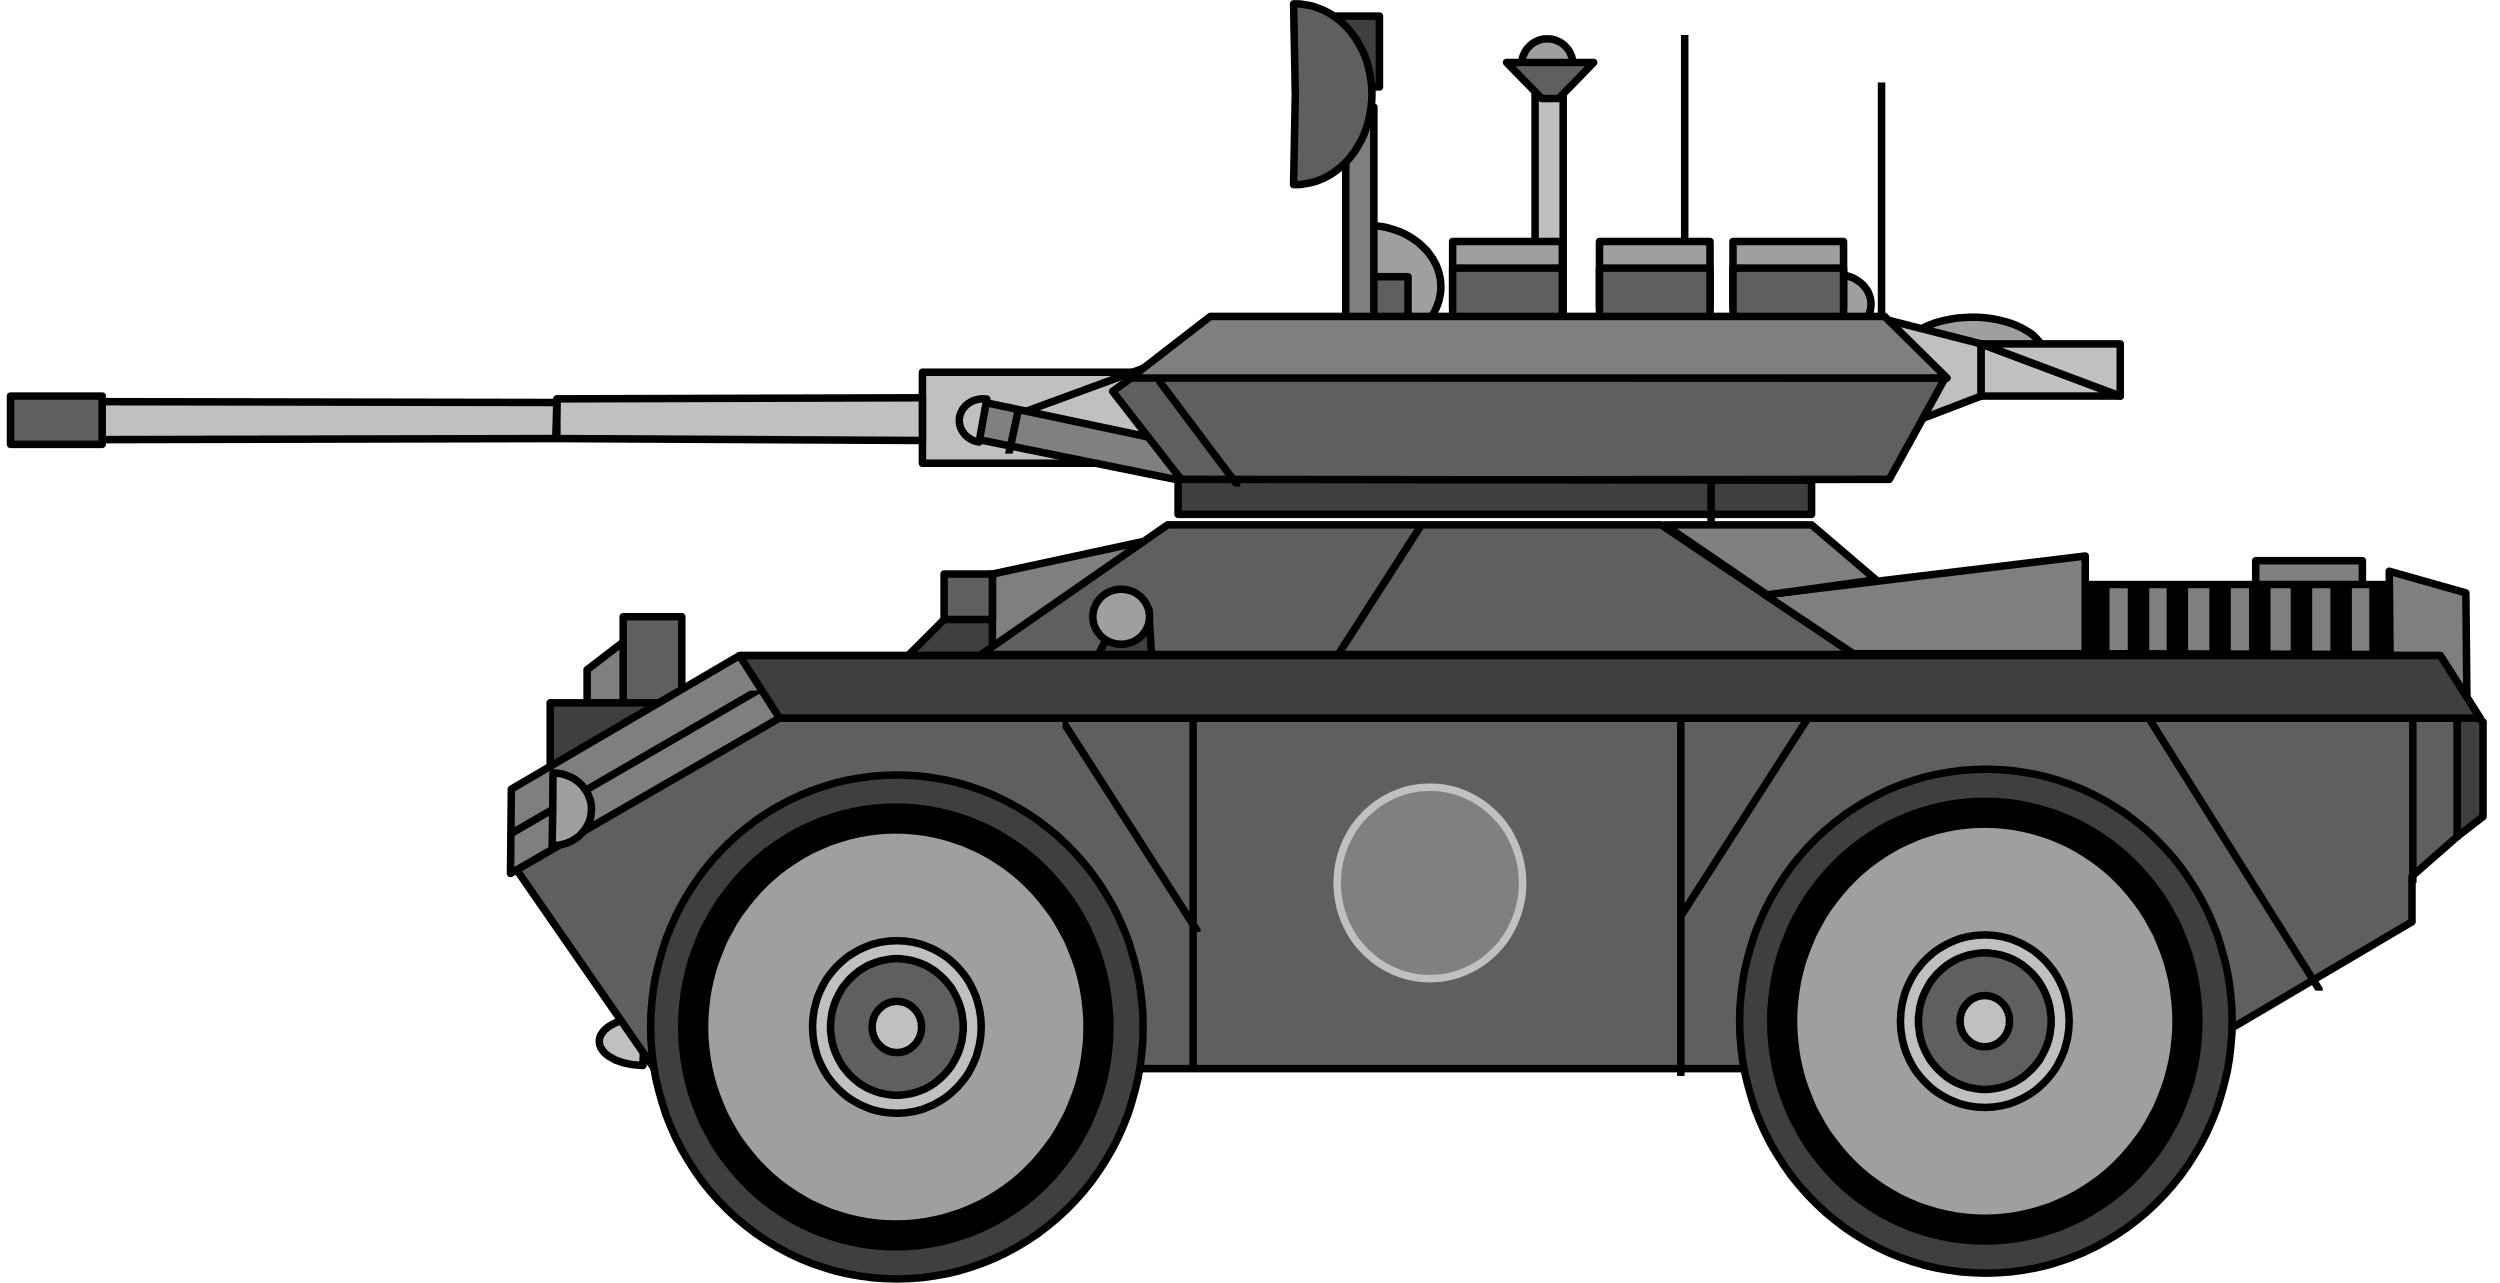 <?xml version="1.0" encoding="UTF-8" standalone="no"?>
<svg
   xmlns:ooo="http://xml.openoffice.org/svg/export"
   xmlns:dc="http://purl.org/dc/elements/1.1/"
   xmlns:cc="http://creativecommons.org/ns#"
   xmlns:rdf="http://www.w3.org/1999/02/22-rdf-syntax-ns#"
   xmlns:svg="http://www.w3.org/2000/svg"
   xmlns="http://www.w3.org/2000/svg"
   xmlns:sodipodi="http://sodipodi.sourceforge.net/DTD/sodipodi-0.dtd"
   xmlns:inkscape="http://www.inkscape.org/namespaces/inkscape"
   version="1.2"
   width="116.46mm"
   height="59.75mm"
   viewBox="0 0 11646 5975"
   preserveAspectRatio="xMidYMid"
   xml:space="preserve"
   id="svg470"
   sodipodi:docname="tank.svg"
   style="fill-rule:evenodd;stroke-width:28.222;stroke-linejoin:round"
   inkscape:version="0.92.5 (2060ec1f9f, 2020-04-08)"><sodipodi:namedview
   pagecolor="#ffffff"
   bordercolor="#666666"
   borderopacity="1"
   objecttolerance="10"
   gridtolerance="10"
   guidetolerance="10"
   inkscape:pageopacity="0"
   inkscape:pageshadow="2"
   inkscape:window-width="664"
   inkscape:window-height="487"
   id="namedview472"
   showgrid="false"
   inkscape:zoom="0.2102413"
   inkscape:cx="220.08189"
   inkscape:cy="112.89449"
   inkscape:window-x="0"
   inkscape:window-y="0"
   inkscape:window-maximized="0"
   inkscape:current-layer="svg470" />
 <defs
   class="ClipPathGroup"
   id="defs8">
  <clipPath
   id="presentation_clip_path"
   clipPathUnits="userSpaceOnUse">
   <rect
   x="0"
   y="0"
   width="21000"
   height="29700"
   id="rect2" />
  </clipPath>
  <clipPath
   id="presentation_clip_path_shrink"
   clipPathUnits="userSpaceOnUse">
   <rect
   x="21"
   y="29"
   width="20958"
   height="29641"
   id="rect5" />
  </clipPath>
 </defs>
 <defs
   class="TextShapeIndex"
   id="defs12">
  <g
   ooo:slide="id1"
   ooo:id-list="id3"
   id="g10" />
 </defs>
 <defs
   class="EmbeddedBulletChars"
   id="defs44">
  <g
   id="bullet-char-template-57356"
   transform="matrix(4.8828125e-4,0,0,-4.8828125e-4,0,0)">
   <path
   d="M 580,1141 1163,571 580,0 -4,571 Z"
   id="path14"
   inkscape:connector-curvature="0" />
  </g>
  <g
   id="bullet-char-template-57354"
   transform="matrix(4.8828125e-4,0,0,-4.8828125e-4,0,0)">
   <path
   d="M 8,1128 H 1137 V 0 H 8 Z"
   id="path17"
   inkscape:connector-curvature="0" />
  </g>
  <g
   id="bullet-char-template-10146"
   transform="matrix(4.8828125e-4,0,0,-4.8828125e-4,0,0)">
   <path
   d="M 174,0 602,739 174,1481 1456,739 Z M 1358,739 309,1346 659,739 Z"
   id="path20"
   inkscape:connector-curvature="0" />
  </g>
  <g
   id="bullet-char-template-10132"
   transform="matrix(4.8828125e-4,0,0,-4.8828125e-4,0,0)">
   <path
   d="M 2015,739 1276,0 H 717 l 543,543 H 174 v 393 h 1086 l -543,545 h 557 z"
   id="path23"
   inkscape:connector-curvature="0" />
  </g>
  <g
   id="bullet-char-template-10007"
   transform="matrix(4.8828125e-4,0,0,-4.8828125e-4,0,0)">
   <path
   d="m 0,-2 c -7,16 -16,29 -25,39 l 381,530 c -94,256 -141,385 -141,387 0,25 13,38 40,38 9,0 21,-2 34,-5 21,4 42,12 65,25 l 27,-13 111,-251 280,301 64,-25 24,25 c 21,-10 41,-24 62,-43 C 886,937 835,863 770,784 769,783 710,716 594,584 L 774,223 c 0,-27 -21,-55 -63,-84 l 16,-20 C 717,90 699,76 672,76 641,76 570,178 457,381 L 164,-76 c -22,-34 -53,-51 -92,-51 -42,0 -63,17 -64,51 -7,9 -10,24 -10,44 0,9 1,19 2,30 z"
   id="path26"
   inkscape:connector-curvature="0" />
  </g>
  <g
   id="bullet-char-template-10004"
   transform="matrix(4.8828125e-4,0,0,-4.8828125e-4,0,0)">
   <path
   d="M 285,-33 C 182,-33 111,30 74,156 52,228 41,333 41,471 c 0,78 14,145 41,201 34,71 87,106 158,106 53,0 88,-31 106,-94 l 23,-176 c 8,-64 28,-97 59,-98 l 735,706 c 11,11 33,17 66,17 42,0 63,-15 63,-46 V 965 c 0,-36 -10,-64 -30,-84 L 442,47 C 390,-6 338,-33 285,-33 Z"
   id="path29"
   inkscape:connector-curvature="0" />
  </g>
  <g
   id="bullet-char-template-9679"
   transform="matrix(4.8828125e-4,0,0,-4.8828125e-4,0,0)">
   <path
   d="M 813,0 C 632,0 489,54 383,161 276,268 223,411 223,592 c 0,181 53,324 160,431 106,107 249,161 430,161 179,0 323,-54 432,-161 108,-107 162,-251 162,-431 0,-180 -54,-324 -162,-431 C 1136,54 992,0 813,0 Z"
   id="path32"
   inkscape:connector-curvature="0" />
  </g>
  <g
   id="bullet-char-template-8226"
   transform="matrix(4.8828125e-4,0,0,-4.8828125e-4,0,0)">
   <path
   d="m 346,457 c -73,0 -137,26 -191,78 -54,51 -81,114 -81,188 0,73 27,136 81,188 54,52 118,78 191,78 73,0 134,-26 185,-79 51,-51 77,-114 77,-187 0,-75 -25,-137 -76,-188 -50,-52 -112,-78 -186,-78 z"
   id="path35"
   inkscape:connector-curvature="0" />
  </g>
  <g
   id="bullet-char-template-8211"
   transform="matrix(4.8828125e-4,0,0,-4.8828125e-4,0,0)">
   <path
   d="M -4,459 H 1135 V 606 H -4 Z"
   id="path38"
   inkscape:connector-curvature="0" />
  </g>
  <g
   id="bullet-char-template-61548"
   transform="matrix(4.8828125e-4,0,0,-4.8828125e-4,0,0)">
   <path
   d="m 173,740 c 0,163 58,303 173,419 116,115 255,173 419,173 163,0 302,-58 418,-173 116,-116 174,-256 174,-419 0,-163 -58,-303 -174,-418 C 1067,206 928,148 765,148 601,148 462,206 346,322 231,437 173,577 173,740 Z"
   id="path41"
   inkscape:connector-curvature="0" />
  </g>
 </defs>
 <g
   id="g49"
   transform="translate(-4677,-11862)">
  <g
   id="id2"
   class="Master_Slide">
   <g
   id="bg-id2"
   class="Background" />
   <g
   id="bo-id2"
   class="BackgroundObjects" />
  </g>
 </g>
 <g
   class="SlideGroup"
   id="g468"
   transform="translate(-4677,-11862)">
  <g
   id="g466">
   <g
   id="container-id1">
    <g
   id="id1"
   class="Slide"
   clip-path="url(#presentation_clip_path)">
     <g
   class="Page"
   id="g462">
      <g
   class="Graphic"
   id="g460">
       <g
   id="id3">
        <rect
   class="BoundingBox"
   x="4677"
   y="11862"
   width="11646"
   height="5975"
   id="rect51"
   style="fill:none;stroke:none" />
        <defs
   id="defs56">
         <clipPath
   id="clip_path_1"
   clipPathUnits="userSpaceOnUse">
          <path
   d="m 4677,11862 h 11645 v 5974 H 4677 Z"
   id="path53"
   inkscape:connector-curvature="0" />
         </clipPath>
        </defs>
        <g
   clip-path="url(#clip_path_1)"
   id="g58" />
        <defs
   id="defs63">
         <clipPath
   id="clip_path_2"
   clipPathUnits="userSpaceOnUse">
          <path
   d="m 11819,12025 h 1446 v 1129 h -1446 z"
   id="path60"
   inkscape:connector-curvature="0" />
         </clipPath>
        </defs>
        <g
   clip-path="url(#clip_path_2)"
   id="g67">
         <path
   d="m 12525,10931 v 3283"
   id="path65"
   inkscape:connector-curvature="0"
   style="fill:none;stroke:#000000;stroke-width:35;stroke-linecap:round;stroke-linejoin:miter" />
        </g>
        <g
   clip-path="url(#clip_path_1)"
   id="g77">
         <path
   d="m 12128,12987 h 515 v 308 h -515 z"
   id="path69"
   inkscape:connector-curvature="0"
   style="fill:#9f9f9f;stroke:none" />
         <path
   d="m 12128,12987 h 515 v 308 h -515 z"
   id="path71"
   inkscape:connector-curvature="0"
   style="fill:none;stroke:#000000;stroke-width:35;stroke-linecap:round;stroke-linejoin:round" />
         <path
   d="m 12128,13111 h 515 v 308 h -515 z"
   id="path73"
   inkscape:connector-curvature="0"
   style="fill:#5f5f5f;stroke:none" />
         <path
   d="m 12128,13111 h 515 v 308 h -515 z"
   id="path75"
   inkscape:connector-curvature="0"
   style="fill:none;stroke:#000000;stroke-width:35;stroke-linecap:round;stroke-linejoin:round" />
        </g>
        <defs
   id="defs82">
         <clipPath
   id="clip_path_3"
   clipPathUnits="userSpaceOnUse">
          <path
   d="m 12737,12246 h 1446 v 1129 h -1446 z"
   id="path79"
   inkscape:connector-curvature="0" />
         </clipPath>
        </defs>
        <g
   clip-path="url(#clip_path_3)"
   id="g86">
         <path
   d="m 13442,11152 v 3283"
   id="path84"
   inkscape:connector-curvature="0"
   style="fill:none;stroke:#000000;stroke-width:35;stroke-linecap:round;stroke-linejoin:miter" />
        </g>
        <g
   clip-path="url(#clip_path_1)"
   id="g156">
         <path
   d="m 13397,13281 c 0,24 -7,48 -21,69 -14,21 -33,38 -57,50 -24,13 -51,19 -78,19 -27,0 -54,-6 -78,-19 -24,-12 -43,-29 -57,-50 -14,-21 -21,-45 -21,-69 0,-25 7,-49 21,-70 14,-21 33,-38 57,-50 24,-13 51,-19 78,-19 27,0 54,6 78,19 24,12 43,29 57,50 14,21 21,45 21,70 z"
   id="path88"
   inkscape:connector-curvature="0"
   style="fill:#9f9f9f;stroke:none" />
         <path
   d="m 13393,13279 v -7 l -1,-7 -1,-7 -1,-7 -2,-6 -2,-7 -3,-7 -2,-6 -4,-6 -3,-6 -4,-6 -5,-6 -4,-6 -5,-5 -5,-5 -6,-5 -6,-5 -6,-4 -6,-4 -7,-4 -6,-4 -7,-3 -7,-3 -8,-2 -7,-3 -7,-2 -8,-1 -8,-1 -7,-1 -8,-1 h -8 v 0 h -8 l -8,1 -7,1 -8,1 -8,1 -7,2 -7,3 -8,2 -7,3 -7,3 -6,4 -7,4 -6,4 -6,4 -6,5 -6,5 -5,5 -5,5 -4,6 -5,6 -4,6 -3,6 -4,6 -2,6 -3,7 -2,7 -2,6 -1,7 -1,7 -1,7 v 7 0 7 l 1,7 1,7 1,7 2,6 2,7 3,7 2,6 4,6 3,6 4,6 5,6 4,6 5,5 5,5 6,5 6,5 6,4 6,4 7,4 6,4 7,3 7,3 8,2 7,3 7,2 8,1 8,1 7,1 8,1 h 8 v 0 h 8 l 8,-1 7,-1 8,-1 8,-1 7,-2 7,-3 8,-2 7,-3 7,-3 6,-4 7,-4 6,-4 6,-4 6,-5 6,-5 5,-5 5,-5 4,-6 5,-6 4,-6 3,-6 4,-6 2,-6 3,-7 2,-7 2,-6 1,-7 1,-7 1,-7 z"
   id="path90"
   inkscape:connector-curvature="0"
   style="fill:none;stroke:#000000;stroke-width:35;stroke-linecap:round;stroke-linejoin:round" />
         <path
   d="m 12750,12987 h 515 v 308 h -515 z"
   id="path92"
   inkscape:connector-curvature="0"
   style="fill:#9f9f9f;stroke:none" />
         <path
   d="m 12750,12987 h 515 v 308 h -515 z"
   id="path94"
   inkscape:connector-curvature="0"
   style="fill:none;stroke:#000000;stroke-width:35;stroke-linecap:round;stroke-linejoin:round" />
         <path
   d="m 12750,13111 h 515 v 308 h -515 z"
   id="path96"
   inkscape:connector-curvature="0"
   style="fill:#5f5f5f;stroke:none" />
         <path
   d="m 12750,13111 h 515 v 308 h -515 z"
   id="path98"
   inkscape:connector-curvature="0"
   style="fill:none;stroke:#000000;stroke-width:35;stroke-linecap:round;stroke-linejoin:round" />
         <path
   d="m 11828,12268 h 131 v 1080 h -131 z"
   id="path100"
   inkscape:connector-curvature="0"
   style="fill:#bfbfbf;stroke:none" />
         <path
   d="m 11828,12268 h 131 v 1080 h -131 z"
   id="path102"
   inkscape:connector-curvature="0"
   style="fill:none;stroke:#000000;stroke-width:35;stroke-linecap:round;stroke-linejoin:round" />
         <path
   d="m 12007,12166 c 0,20 -5,41 -16,59 -10,18 -25,33 -43,43 -18,11 -39,16 -59,16 -21,0 -42,-5 -60,-16 -18,-10 -33,-25 -43,-43 -11,-18 -16,-39 -16,-59 0,-21 5,-42 16,-60 10,-18 25,-33 43,-43 18,-11 39,-16 60,-16 20,0 41,5 59,16 18,10 33,25 43,43 11,18 16,39 16,60 z"
   id="path104"
   inkscape:connector-curvature="0"
   style="fill:#9f9f9f;stroke:none" />
         <path
   d="m 12004,12162 v -6 l -1,-6 v -6 l -1,-6 -2,-6 -1,-6 -2,-5 -3,-6 -2,-5 -3,-6 -3,-5 -3,-5 -4,-5 -4,-5 -4,-4 -4,-4 -4,-4 -5,-4 -5,-4 -5,-3 -5,-3 -6,-3 -5,-2 -6,-3 -5,-2 -6,-1 -6,-2 -6,-1 h -6 l -6,-1 h -6 v 0 h -6 l -6,1 h -6 l -6,1 -6,2 -6,1 -5,2 -6,3 -5,2 -6,3 -5,3 -5,3 -5,4 -5,4 -4,4 -4,4 -4,4 -4,5 -4,5 -3,5 -3,5 -3,6 -2,5 -3,6 -2,5 -1,6 -2,6 -1,6 v 6 l -1,6 v 6 0 6 l 1,6 v 6 l 1,6 2,6 1,6 2,5 3,6 2,5 3,6 3,5 3,5 4,5 4,5 4,4 4,4 4,4 5,4 5,4 5,3 5,3 6,3 5,2 6,3 5,2 6,1 6,2 6,1 h 6 l 6,1 h 6 v 0 h 6 l 6,-1 h 6 l 6,-1 6,-2 6,-1 5,-2 6,-3 5,-2 6,-3 5,-3 5,-3 5,-4 5,-4 4,-4 4,-4 4,-4 4,-5 4,-5 3,-5 3,-5 3,-6 2,-5 3,-6 2,-5 1,-6 2,-6 1,-6 v -6 l 1,-6 z"
   id="path106"
   inkscape:connector-curvature="0"
   style="fill:none;stroke:#000000;stroke-width:35;stroke-linecap:round;stroke-linejoin:round" />
         <path
   d="m 11695,12153 h 406 l -163,168 h -79 z"
   id="path108"
   inkscape:connector-curvature="0"
   style="fill:#5f5f5f;stroke:none" />
         <path
   d="m 11695,12153 h 406 l -163,168 h -79 z"
   id="path110"
   inkscape:connector-curvature="0"
   style="fill:none;stroke:#000000;stroke-width:35;stroke-linecap:round;stroke-linejoin:round" />
         <path
   d="m 11444,12987 h 511 v 308 h -511 z"
   id="path112"
   inkscape:connector-curvature="0"
   style="fill:#9f9f9f;stroke:none" />
         <path
   d="m 11444,12987 h 511 v 308 h -511 z"
   id="path114"
   inkscape:connector-curvature="0"
   style="fill:none;stroke:#000000;stroke-width:35;stroke-linecap:round;stroke-linejoin:round" />
         <path
   d="m 11444,13111 h 511 v 308 h -511 z"
   id="path116"
   inkscape:connector-curvature="0"
   style="fill:#5f5f5f;stroke:none" />
         <path
   d="m 11444,13111 h 511 v 308 h -511 z"
   id="path118"
   inkscape:connector-curvature="0"
   style="fill:none;stroke:#000000;stroke-width:35;stroke-linecap:round;stroke-linejoin:round" />
         <path
   d="m 11046,13198 -8,286 h 17 l 18,-1 17,-1 17,-3 17,-2 16,-4 17,-4 16,-5 16,-6 16,-6 15,-7 14,-8 15,-8 13,-9 13,-9 13,-10 12,-11 11,-11 11,-11 10,-12 9,-12 8,-12 8,-13 7,-14 6,-13 5,-14 5,-14 3,-14 3,-14 2,-14 1,-15 v -14 l -1,-15 -1,-14 -3,-14 -3,-14 -4,-14 -5,-14 -6,-14 -7,-13 -7,-13 -9,-13 -9,-12 -9,-12 -11,-11 -11,-11 -12,-11 -12,-10 -13,-9 -13,-9 -15,-9 -14,-8 -15,-7 -15,-6 -16,-6 -16,-5 -17,-5 -16,-4 -17,-3 -17,-2 -17,-2 -18,-1 h -17 z"
   id="path120"
   inkscape:connector-curvature="0"
   style="fill:#9f9f9f;stroke:none" />
         <path
   d="m 11046,13198 -8,286 h 17 l 18,-1 17,-1 17,-3 17,-2 16,-4 17,-4 16,-5 16,-6 16,-6 15,-7 14,-8 15,-8 13,-9 13,-9 13,-10 12,-11 11,-11 11,-11 10,-12 9,-12 8,-12 8,-13 7,-14 6,-13 5,-14 5,-14 3,-14 3,-14 2,-14 1,-15 v -14 l -1,-15 -1,-14 -3,-14 -3,-14 -4,-14 -5,-14 -6,-14 -7,-13 -7,-13 -9,-13 -9,-12 -9,-12 -11,-11 -11,-11 -12,-11 -12,-10 -13,-9 -13,-9 -15,-9 -14,-8 -15,-7 -15,-6 -16,-6 -16,-5 -17,-5 -16,-4 -17,-3 -17,-2 -17,-2 -18,-1 h -17 z"
   id="path122"
   inkscape:connector-curvature="0"
   style="fill:none;stroke:#000000;stroke-width:35;stroke-linecap:round;stroke-linejoin:round" />
         <path
   d="m 11038,13151 h 198 v 206 h -198 z"
   id="path124"
   inkscape:connector-curvature="0"
   style="fill:#5f5f5f;stroke:none" />
         <path
   d="m 11038,13151 h 198 v 206 h -198 z"
   id="path126"
   inkscape:connector-curvature="0"
   style="fill:none;stroke:#000000;stroke-width:35;stroke-linecap:round;stroke-linejoin:round" />
         <path
   d="m 10946,12361 h 131 v 1076 h -131 z"
   id="path128"
   inkscape:connector-curvature="0"
   style="fill:#7f7f7f;stroke:none" />
         <path
   d="m 10946,12361 h 131 v 1076 h -131 z"
   id="path130"
   inkscape:connector-curvature="0"
   style="fill:none;stroke:#000000;stroke-width:35;stroke-linecap:round;stroke-linejoin:round" />
         <path
   d="m 10826,11937 h 277 v 330 h -277 z"
   id="path132"
   inkscape:connector-curvature="0"
   style="fill:#3f3f3f;stroke:none" />
         <path
   d="m 10826,11937 h 277 v 330 h -277 z"
   id="path134"
   inkscape:connector-curvature="0"
   style="fill:none;stroke:#000000;stroke-width:35;stroke-linecap:round;stroke-linejoin:round" />
         <path
   d="m 10711,12301 -8,421 h 18 l 18,-1 18,-3 18,-3 17,-4 18,-5 17,-7 17,-7 17,-9 16,-9 16,-11 15,-11 15,-12 14,-13 14,-14 13,-15 12,-15 12,-16 11,-17 10,-18 10,-18 9,-18 7,-19 8,-20 6,-20 5,-20 5,-21 3,-21 3,-21 2,-21 1,-21 v -22 l -1,-21 -2,-21 -3,-21 -3,-21 -5,-21 -5,-20 -6,-20 -7,-19 -8,-20 -9,-18 -10,-18 -10,-18 -11,-17 -12,-16 -12,-15 -13,-15 -14,-14 -14,-13 -15,-12 -15,-11 -16,-11 -16,-9 -17,-9 -17,-7 -17,-6 -17,-6 -18,-4 -18,-3 -18,-3 -18,-1 h -18 z"
   id="path136"
   inkscape:connector-curvature="0"
   style="fill:#5f5f5f;stroke:none" />
         <path
   d="m 10711,12301 -8,421 h 18 l 18,-1 18,-3 18,-3 17,-4 18,-5 17,-7 17,-7 17,-9 16,-9 16,-11 15,-11 15,-12 14,-13 14,-14 13,-15 12,-15 12,-16 11,-17 10,-18 10,-18 9,-18 7,-19 8,-20 6,-20 5,-20 5,-21 3,-21 3,-21 2,-21 1,-21 v -22 l -1,-21 -2,-21 -3,-21 -3,-21 -5,-21 -5,-20 -6,-20 -7,-19 -8,-20 -9,-18 -10,-18 -10,-18 -11,-17 -12,-16 -12,-15 -13,-15 -14,-14 -14,-13 -15,-12 -15,-11 -16,-11 -16,-9 -17,-9 -17,-7 -17,-6 -17,-6 -18,-4 -18,-3 -18,-3 -18,-1 h -18 z"
   id="path138"
   inkscape:connector-curvature="0"
   style="fill:none;stroke:#000000;stroke-width:35;stroke-linecap:round;stroke-linejoin:round" />
         <path
   d="m 9971,13596 h -997 v 424 h 997 z"
   id="path140"
   inkscape:connector-curvature="0"
   style="fill:#c0c0c0;stroke:none" />
         <path
   d="m 9971,13596 h -997 v 424 h 997 z"
   id="path142"
   inkscape:connector-curvature="0"
   style="fill:none;stroke:#000000;stroke-width:35;stroke-linecap:round;stroke-linejoin:round" />
         <path
   d="m 10037,13914 v -349 l -591,217 z"
   id="path144"
   inkscape:connector-curvature="0"
   style="fill:#c0c0c0;stroke:none" />
         <path
   d="m 10037,13914 v -349 l -591,217 z"
   id="path146"
   inkscape:connector-curvature="0"
   style="fill:none;stroke:#000000;stroke-width:35;stroke-linecap:round;stroke-linejoin:round" />
         <path
   d="m 10041,13901 -794,-168 -35,172 984,199 z"
   id="path148"
   inkscape:connector-curvature="0"
   style="fill:#808080;stroke:none" />
         <path
   d="m 10041,13901 -794,-168 -35,172 984,199 z"
   id="path150"
   inkscape:connector-curvature="0"
   style="fill:none;stroke:#000000;stroke-width:35;stroke-linecap:round;stroke-linejoin:round" />
         <path
   d="m 9256,13821 18,-100 h -6 l -5,-1 h -6 -5 -6 l -5,1 -5,1 -6,1 -5,1 -5,2 -5,1 -6,2 -4,3 -5,2 -5,3 -4,3 -5,3 -4,3 -4,4 -4,3 -3,4 -4,4 -3,4 -3,4 -2,5 -3,4 -2,5 -2,5 -2,4 -1,5 -1,5 -1,5 -1,5 v 5 5 5 l 1,5 v 5 l 1,5 2,5 1,5 2,5 2,4 3,5 2,4 3,5 3,4 3,4 4,4 3,4 4,3 4,4 5,3 4,3 5,3 4,2 5,3 5,2 5,2 5,1 6,2 5,1 5,1 z"
   id="path152"
   inkscape:connector-curvature="0"
   style="fill:#c0c0c0;stroke:none" />
         <path
   d="m 9256,13821 18,-100 h -6 l -5,-1 h -6 -5 -6 l -5,1 -5,1 -6,1 -5,1 -5,2 -5,1 -6,2 -4,3 -5,2 -5,3 -4,3 -5,3 -4,3 -4,4 -4,3 -3,4 -4,4 -3,4 -3,4 -2,5 -3,4 -2,5 -2,5 -2,4 -1,5 -1,5 -1,5 -1,5 v 5 5 5 l 1,5 v 5 l 1,5 2,5 1,5 2,5 2,4 3,5 2,4 3,5 3,4 3,4 4,4 3,4 4,3 4,4 5,3 4,3 5,3 4,2 5,3 5,2 5,2 5,1 6,2 5,1 5,1 z"
   id="path154"
   inkscape:connector-curvature="0"
   style="fill:none;stroke:#000000;stroke-width:35;stroke-linecap:round;stroke-linejoin:round" />
        </g>
        <defs
   id="defs161">
         <clipPath
   id="clip_path_4"
   clipPathUnits="userSpaceOnUse">
          <path
   d="m 8713,13777 h 1411 v 198 H 8713 Z"
   id="path158"
   inkscape:connector-curvature="0" />
         </clipPath>
        </defs>
        <g
   clip-path="url(#clip_path_4)"
   id="g165">
         <path
   d="m 9455,13614 -106,490"
   id="path163"
   inkscape:connector-curvature="0"
   style="fill:none;stroke:#000000;stroke-width:35;stroke-linecap:round;stroke-linejoin:miter" />
        </g>
        <g
   clip-path="url(#clip_path_1)"
   id="g207">
         <path
   d="m 13865,13527 339,-1 -1,-9 -1,-10 -2,-9 -3,-9 -4,-9 -5,-9 -5,-9 -7,-9 -7,-8 -8,-9 -8,-8 -9,-8 -10,-7 -11,-7 -12,-7 -12,-7 -12,-6 -13,-6 -14,-6 -14,-5 -15,-5 -15,-4 -15,-4 -16,-4 -16,-3 -16,-3 -16,-2 -17,-2 -17,-1 -17,-1 h -17 -17 l -17,1 -17,1 -16,1 -17,2 -16,3 -17,3 -15,3 -16,4 -15,4 -15,4 -14,6 -14,5 -14,6 -12,6 -13,6 -11,7 -11,7 -11,8 -9,7 -9,8 -9,9 -7,8 -7,9 -6,8 -5,9 -4,9 -4,9 -2,10 -2,9 z"
   id="path167"
   inkscape:connector-curvature="0"
   style="fill:#9f9f9f;stroke:none" />
         <path
   d="m 13865,13527 339,-1 -1,-9 -1,-10 -2,-9 -3,-9 -4,-9 -5,-9 -5,-9 -7,-9 -7,-8 -8,-9 -8,-8 -9,-8 -10,-7 -11,-7 -12,-7 -12,-7 -12,-6 -13,-6 -14,-6 -14,-5 -15,-5 -15,-4 -15,-4 -16,-4 -16,-3 -16,-3 -16,-2 -17,-2 -17,-1 -17,-1 h -17 -17 l -17,1 -17,1 -16,1 -17,2 -16,3 -17,3 -15,3 -16,4 -15,4 -15,4 -14,6 -14,5 -14,6 -12,6 -13,6 -11,7 -11,7 -11,8 -9,7 -9,8 -9,9 -7,8 -7,9 -6,8 -5,9 -4,9 -4,9 -2,10 -2,9 z"
   id="path169"
   inkscape:connector-curvature="0"
   style="fill:none;stroke:#000000;stroke-width:35;stroke-linecap:round;stroke-linejoin:round" />
         <path
   d="m 13456,13349 450,115 v 243 l -450,172 z"
   id="path171"
   inkscape:connector-curvature="0"
   style="fill:#c0c0c0;stroke:none" />
         <path
   d="m 13456,13349 450,115 v 243 l -450,172 z"
   id="path173"
   inkscape:connector-curvature="0"
   style="fill:none;stroke:#000000;stroke-width:35;stroke-linecap:round;stroke-linejoin:round" />
         <path
   d="m 13906,13464 648,243 h -648 z"
   id="path175"
   inkscape:connector-curvature="0"
   style="fill:#c0c0c0;stroke:none" />
         <path
   d="m 13906,13464 648,243 h -648 z"
   id="path177"
   inkscape:connector-curvature="0"
   style="fill:none;stroke:#000000;stroke-width:35;stroke-linecap:round;stroke-linejoin:round" />
         <path
   d="m 13906,13464 h 648 v 243 z"
   id="path179"
   inkscape:connector-curvature="0"
   style="fill:#c0c0c0;stroke:none" />
         <path
   d="m 13906,13464 h 648 v 243 z"
   id="path181"
   inkscape:connector-curvature="0"
   style="fill:none;stroke:#000000;stroke-width:35;stroke-linecap:round;stroke-linejoin:round" />
         <path
   d="m 9953,13618 -93,67 322,414 3296,-4 260,-472 z"
   id="path183"
   inkscape:connector-curvature="0"
   style="fill:#5f5f5f;stroke:none" />
         <path
   d="m 9953,13618 -93,67 322,414 3296,-4 260,-472 z"
   id="path185"
   inkscape:connector-curvature="0"
   style="fill:none;stroke:#000000;stroke-width:35;stroke-linecap:round;stroke-linejoin:round" />
         <path
   d="m 10165,14095 v 163 h 2951 v -159 z"
   id="path187"
   inkscape:connector-curvature="0"
   style="fill:#3f3f3f;stroke:none" />
         <path
   d="m 10165,14095 v 163 h 2951 v -159 z"
   id="path189"
   inkscape:connector-curvature="0"
   style="fill:none;stroke:#000000;stroke-width:35;stroke-linecap:round;stroke-linejoin:round" />
         <path
   d="m 10315,13336 -371,287 h 3803 l -291,-287 z"
   id="path191"
   inkscape:connector-curvature="0"
   style="fill:#7f7f7f;stroke:none" />
         <path
   d="m 10315,13336 -371,287 h 3803 l -291,-287 z"
   id="path193"
   inkscape:connector-curvature="0"
   style="fill:none;stroke:#000000;stroke-width:35;stroke-linecap:round;stroke-linejoin:round" />
         <path
   d="m 8974,13715 -1703,5 v 185 l 1703,9 z"
   id="path195"
   inkscape:connector-curvature="0"
   style="fill:#c0c0c0;stroke:none" />
         <path
   d="m 8974,13715 -1703,5 v 185 l 1703,9 z"
   id="path197"
   inkscape:connector-curvature="0"
   style="fill:none;stroke:#000000;stroke-width:35;stroke-linecap:round;stroke-linejoin:round" />
         <path
   d="m 7271,13737 -2122,-4 -9,177 2126,-5 z"
   id="path199"
   inkscape:connector-curvature="0"
   style="fill:#c0c0c0;stroke:none" />
         <path
   d="m 7271,13737 -2122,-4 -9,177 2126,-5 z"
   id="path201"
   inkscape:connector-curvature="0"
   style="fill:none;stroke:#000000;stroke-width:35;stroke-linecap:round;stroke-linejoin:round" />
         <path
   d="m 5153,13707 h -427 v 225 h 427 z"
   id="path203"
   inkscape:connector-curvature="0"
   style="fill:#5f5f5f;stroke:none" />
         <path
   d="m 5153,13707 h -427 v 225 h 427 z"
   id="path205"
   inkscape:connector-curvature="0"
   style="fill:none;stroke:#000000;stroke-width:35;stroke-linecap:round;stroke-linejoin:round" />
        </g>
        <defs
   id="defs212">
         <clipPath
   id="clip_path_5"
   clipPathUnits="userSpaceOnUse">
          <path
   d="m 11943,14108 h 1446 v 184 h -1446 z"
   id="path209"
   inkscape:connector-curvature="0" />
         </clipPath>
        </defs>
        <g
   clip-path="url(#clip_path_5)"
   id="g216">
         <path
   d="m 12648,13958 v 450"
   id="path214"
   inkscape:connector-curvature="0"
   style="fill:none;stroke:#000000;stroke-width:35;stroke-linecap:round;stroke-linejoin:miter" />
        </g>
        <g
   clip-path="url(#clip_path_1)"
   id="g218" />
        <defs
   id="defs223">
         <clipPath
   id="clip_path_6"
   clipPathUnits="userSpaceOnUse">
          <path
   d="m 10063,13618 h 392 v 511 h -392 z"
   id="path220"
   inkscape:connector-curvature="0" />
         </clipPath>
        </defs>
        <g
   clip-path="url(#clip_path_6)"
   id="g227">
         <path
   d="m 9706,13142 1072,1429"
   id="path225"
   inkscape:connector-curvature="0"
   style="fill:none;stroke:#000000;stroke-width:35;stroke-linecap:round;stroke-linejoin:miter" />
        </g>
        <g
   clip-path="url(#clip_path_1)"
   id="g293">
         <path
   d="m 7619,14823 -207,159 v 238 h 212 z"
   id="path229"
   inkscape:connector-curvature="0"
   style="fill:#7f7f7f;stroke:none" />
         <path
   d="m 7619,14823 -207,159 v 238 h 212 z"
   id="path231"
   inkscape:connector-curvature="0"
   style="fill:none;stroke:#000000;stroke-width:35;stroke-linecap:round;stroke-linejoin:round" />
         <path
   d="m 7580,14735 h 273 v 480 h -273 z"
   id="path233"
   inkscape:connector-curvature="0"
   style="fill:#5f5f5f;stroke:none" />
         <path
   d="m 7580,14735 h 273 v 480 h -273 z"
   id="path235"
   inkscape:connector-curvature="0"
   style="fill:none;stroke:#000000;stroke-width:35;stroke-linecap:round;stroke-linejoin:round" />
         <path
   d="m 7240,15136 h 643 v 440 h -643 z"
   id="path237"
   inkscape:connector-curvature="0"
   style="fill:#3f3f3f;stroke:none" />
         <path
   d="m 7240,15136 h 643 v 440 h -643 z"
   id="path239"
   inkscape:connector-curvature="0"
   style="fill:none;stroke:#000000;stroke-width:35;stroke-linecap:round;stroke-linejoin:round" />
         <path
   d="m 8863,14960 225,-225 h 265 v 212 z"
   id="path241"
   inkscape:connector-curvature="0"
   style="fill:#3f3f3f;stroke:none" />
         <path
   d="m 8863,14960 225,-225 h 265 v 212 z"
   id="path243"
   inkscape:connector-curvature="0"
   style="fill:none;stroke:#000000;stroke-width:35;stroke-linecap:round;stroke-linejoin:round" />
         <path
   d="m 10037,14377 -737,159 v 358 z"
   id="path245"
   inkscape:connector-curvature="0"
   style="fill:#7f7f7f;stroke:none" />
         <path
   d="m 10037,14377 -737,159 v 358 z"
   id="path247"
   inkscape:connector-curvature="0"
   style="fill:none;stroke:#000000;stroke-width:35;stroke-linecap:round;stroke-linejoin:round" />
         <path
   d="m 9300,14536 h -225 v 212 h 225 z"
   id="path249"
   inkscape:connector-curvature="0"
   style="fill:#5f5f5f;stroke:none" />
         <path
   d="m 9300,14536 h -225 v 212 h 225 z"
   id="path251"
   inkscape:connector-curvature="0"
   style="fill:none;stroke:#000000;stroke-width:35;stroke-linecap:round;stroke-linejoin:round" />
         <path
   d="m 15807,14523 357,101 5,504 -137,-203 h -221 z"
   id="path253"
   inkscape:connector-curvature="0"
   style="fill:#7f7f7f;stroke:none" />
         <path
   d="m 15807,14523 357,101 5,504 -137,-203 h -221 z"
   id="path255"
   inkscape:connector-curvature="0"
   style="fill:none;stroke:#000000;stroke-width:35;stroke-linecap:round;stroke-linejoin:round" />
         <path
   d="m 15185,14474 h 497 v 211 h -497 z"
   id="path257"
   inkscape:connector-curvature="0"
   style="fill:#808080;stroke:none" />
         <path
   d="m 15185,14474 h 497 v 211 h -497 z"
   id="path259"
   inkscape:connector-curvature="0"
   style="fill:none;stroke:#000000;stroke-width:35;stroke-linecap:round;stroke-linejoin:round" />
         <path
   d="m 14391,14585 h 1416 v 326 l -1416,-4 z"
   id="path261"
   inkscape:connector-curvature="0"
   style="fill:#7f7f7f;stroke:none" />
         <path
   d="m 14391,14585 h 1416 v 326 l -1416,-4 z"
   id="path263"
   inkscape:connector-curvature="0"
   style="fill:none;stroke:#000000;stroke-width:35;stroke-linecap:round;stroke-linejoin:round" />
         <path
   d="m 14404,14589 h 100 v 312 h -100 z"
   id="path265"
   inkscape:connector-curvature="0"
   style="fill:#000000;stroke:none" />
         <path
   d="m 14589,14589 h 100 v 312 h -100 z"
   id="path267"
   inkscape:connector-curvature="0"
   style="fill:#000000;stroke:none" />
         <path
   d="m 14770,14589 h 100 v 312 h -100 z"
   id="path269"
   inkscape:connector-curvature="0"
   style="fill:#000000;stroke:none" />
         <path
   d="m 14969,14589 h 100 v 312 h -100 z"
   id="path271"
   inkscape:connector-curvature="0"
   style="fill:#000000;stroke:none" />
         <path
   d="m 15154,14589 h 100 v 312 h -100 z"
   id="path273"
   inkscape:connector-curvature="0"
   style="fill:#000000;stroke:none" />
         <path
   d="m 15348,14589 h 100 v 312 h -100 z"
   id="path275"
   inkscape:connector-curvature="0"
   style="fill:#000000;stroke:none" />
         <path
   d="m 15533,14589 h 100 v 312 h -100 z"
   id="path277"
   inkscape:connector-curvature="0"
   style="fill:#000000;stroke:none" />
         <path
   d="m 15714,14589 h 100 v 312 h -100 z"
   id="path279"
   inkscape:connector-curvature="0"
   style="fill:#000000;stroke:none" />
         <path
   d="m 9247,14911 869,-604 h 2299 l 899,604 z"
   id="path281"
   inkscape:connector-curvature="0"
   style="fill:#5f5f5f;stroke:none" />
         <path
   d="m 9247,14911 869,-604 h 2299 l 899,604 z"
   id="path283"
   inkscape:connector-curvature="0"
   style="fill:none;stroke:#000000;stroke-width:35;stroke-linecap:round;stroke-linejoin:round" />
         <path
   d="m 12900,14633 410,274 h 1081 v -455 z"
   id="path285"
   inkscape:connector-curvature="0"
   style="fill:#7f7f7f;stroke:none" />
         <path
   d="m 12900,14633 410,274 h 1081 v -455 z"
   id="path287"
   inkscape:connector-curvature="0"
   style="fill:none;stroke:#000000;stroke-width:35;stroke-linecap:round;stroke-linejoin:round" />
         <path
   d="m 13116,14307 300,256 -507,70 -477,-326 z"
   id="path289"
   inkscape:connector-curvature="0"
   style="fill:#7f7f7f;stroke:none" />
         <path
   d="m 13116,14307 300,256 -507,70 -477,-326 z"
   id="path291"
   inkscape:connector-curvature="0"
   style="fill:none;stroke:#000000;stroke-width:35;stroke-linecap:round;stroke-linejoin:round" />
        </g>
        <defs
   id="defs298">
         <clipPath
   id="clip_path_7"
   clipPathUnits="userSpaceOnUse">
          <path
   d="m 10879,14307 h 453 v 687 h -453 z"
   id="path295"
   inkscape:connector-curvature="0" />
         </clipPath>
        </defs>
        <g
   clip-path="url(#clip_path_7)"
   id="g302">
         <path
   d="m 11718,13654 -1258,1959"
   id="path300"
   inkscape:connector-curvature="0"
   style="fill:none;stroke:#000000;stroke-width:35;stroke-linecap:round;stroke-linejoin:miter" />
        </g>
        <g
   clip-path="url(#clip_path_1)"
   id="g312">
         <path
   d="m 7676,16713 -4,-112 h -10 l -11,1 -10,1 -10,1 -10,1 -10,2 -10,2 -9,2 -10,2 -9,3 -9,3 -8,3 -9,3 -7,4 -8,4 -7,4 -7,4 -7,4 -6,5 -5,4 -6,5 -4,5 -5,5 -3,6 -4,5 -3,5 -2,6 -2,5 -1,6 -1,5 v 6 6 l 1,5 1,6 2,5 2,6 3,5 4,5 3,6 5,5 4,5 6,5 5,4 6,5 7,4 7,4 7,4 7,4 8,4 9,3 8,3 9,3 9,3 10,2 9,2 10,2 10,2 10,1 10,1 10,1 11,1 h 10 z"
   id="path304"
   inkscape:connector-curvature="0"
   style="fill:#c0c0c0;stroke:none" />
         <path
   d="m 7676,16713 -4,-112 h -10 l -11,1 -10,1 -10,1 -10,1 -10,2 -10,2 -9,2 -10,2 -9,3 -9,3 -8,3 -9,3 -7,4 -8,4 -7,4 -7,4 -7,4 -6,5 -5,4 -6,5 -4,5 -5,5 -3,6 -4,5 -3,5 -2,6 -2,5 -1,6 -1,5 v 6 6 l 1,5 1,6 2,5 2,6 3,5 4,5 3,6 5,5 4,5 6,5 5,4 6,5 7,4 7,4 7,4 7,4 8,4 9,3 8,3 9,3 9,3 10,2 9,2 10,2 10,2 10,1 10,1 10,1 11,1 h 10 z"
   id="path306"
   inkscape:connector-curvature="0"
   style="fill:none;stroke:#000000;stroke-width:35;stroke-linecap:round;stroke-linejoin:round" />
         <path
   d="m 7068,15891 1240,-711 h 7816 v 579 l -211,185 v 212 l -1160,684 H 7725 Z"
   id="path308"
   inkscape:connector-curvature="0"
   style="fill:#5f5f5f;stroke:none" />
         <path
   d="m 7068,15891 1240,-711 h 7816 v 579 l -211,185 v 212 l -1160,684 H 7725 Z"
   id="path310"
   inkscape:connector-curvature="0"
   style="fill:none;stroke:#000000;stroke-width:35;stroke-linecap:round;stroke-linejoin:round" />
        </g>
        <defs
   id="defs317">
         <clipPath
   id="clip_path_8"
   clipPathUnits="userSpaceOnUse">
          <path
   d="m 14620,15101 h 877 v 1376 h -877 z"
   id="path314"
   inkscape:connector-curvature="0" />
         </clipPath>
        </defs>
        <g
   clip-path="url(#clip_path_8)"
   id="g321">
         <path
   d="m 13778,13760 2527,4024"
   id="path319"
   inkscape:connector-curvature="0"
   style="fill:none;stroke:#000000;stroke-width:35;stroke-linecap:round;stroke-linejoin:miter" />
        </g>
        <g
   clip-path="url(#clip_path_1)"
   id="g323" />
        <defs
   id="defs328">
         <clipPath
   id="clip_path_9"
   clipPathUnits="userSpaceOnUse">
          <path
   d="m 11801,15180 h 1446 v 1694 h -1446 z"
   id="path325"
   inkscape:connector-curvature="0" />
         </clipPath>
        </defs>
        <g
   clip-path="url(#clip_path_9)"
   id="g332">
         <path
   d="m 12507,13521 v 4978"
   id="path330"
   inkscape:connector-curvature="0"
   style="fill:none;stroke:#000000;stroke-width:35;stroke-linecap:round;stroke-linejoin:miter" />
        </g>
        <g
   clip-path="url(#clip_path_1)"
   id="g334" />
        <defs
   id="defs339">
         <clipPath
   id="clip_path_10"
   clipPathUnits="userSpaceOnUse">
          <path
   d="m 9530,15154 h 1446 v 1694 H 9530 Z"
   id="path336"
   inkscape:connector-curvature="0" />
         </clipPath>
        </defs>
        <g
   clip-path="url(#clip_path_10)"
   id="g343">
         <path
   d="m 10235,13495 v 4977"
   id="path341"
   inkscape:connector-curvature="0"
   style="fill:none;stroke:#000000;stroke-width:35;stroke-linecap:round;stroke-linejoin:miter" />
        </g>
        <g
   clip-path="url(#clip_path_1)"
   id="g345" />
        <defs
   id="defs350">
         <clipPath
   id="clip_path_11"
   clipPathUnits="userSpaceOnUse">
          <path
   d="m 12507,15180 h 643 v 983 h -643 z"
   id="path347"
   inkscape:connector-curvature="0" />
         </clipPath>
        </defs>
        <g
   clip-path="url(#clip_path_11)"
   id="g354">
         <path
   d="m 13725,14232 -1827,2846"
   id="path352"
   inkscape:connector-curvature="0"
   style="fill:none;stroke:#000000;stroke-width:35;stroke-linecap:round;stroke-linejoin:miter" />
        </g>
        <g
   clip-path="url(#clip_path_1)"
   id="g356" />
        <defs
   id="defs361">
         <clipPath
   id="clip_path_12"
   clipPathUnits="userSpaceOnUse">
          <path
   d="m 9627,15220 h 643 v 983 h -643 z"
   id="path358"
   inkscape:connector-curvature="0" />
         </clipPath>
        </defs>
        <g
   clip-path="url(#clip_path_12)"
   id="g365">
         <path
   d="m 9018,14271 1826,2847"
   id="path363"
   inkscape:connector-curvature="0"
   style="fill:none;stroke:#000000;stroke-width:35;stroke-linecap:round;stroke-linejoin:miter" />
        </g>
        <g
   clip-path="url(#clip_path_1)"
   id="g379">
         <path
   d="m 7059,15538 1063,-622 h 7923 l 185,291 H 8308 l -1253,724 z"
   id="path367"
   inkscape:connector-curvature="0"
   style="fill:#7f7f7f;stroke:none" />
         <path
   d="m 7059,15538 1063,-622 h 7923 l 185,291 H 8308 l -1253,724 z"
   id="path369"
   inkscape:connector-curvature="0"
   style="fill:none;stroke:#000000;stroke-width:35;stroke-linecap:round;stroke-linejoin:round" />
         <path
   d="m 16124,15132 120,93 v 441 l -120,93 z"
   id="path371"
   inkscape:connector-curvature="0"
   style="fill:#3f3f3f;stroke:none" />
         <path
   d="m 16124,15132 120,93 v 441 l -120,93 z"
   id="path373"
   inkscape:connector-curvature="0"
   style="fill:none;stroke:#000000;stroke-width:35;stroke-linecap:round;stroke-linejoin:round" />
         <path
   d="m 8122,14916 h 7923 l 185,291 H 8308 Z"
   id="path375"
   inkscape:connector-curvature="0"
   style="fill:#3f3f3f;stroke:none" />
         <path
   d="m 8122,14916 h 7923 l 185,291 H 8308 Z"
   id="path377"
   inkscape:connector-curvature="0"
   style="fill:none;stroke:#000000;stroke-width:35;stroke-linecap:round;stroke-linejoin:round" />
        </g>
        <defs
   id="defs384">
         <clipPath
   id="clip_path_13"
   clipPathUnits="userSpaceOnUse">
          <path
   d="m 15211,15194 h 1111 v 780 h -1111 z"
   id="path381"
   inkscape:connector-curvature="0" />
         </clipPath>
        </defs>
        <g
   clip-path="url(#clip_path_13)"
   id="g388">
         <path
   d="M 15917,16685 V 14448"
   id="path386"
   inkscape:connector-curvature="0"
   style="fill:none;stroke:#000000;stroke-width:35;stroke-linecap:round;stroke-linejoin:miter" />
        </g>
        <g
   clip-path="url(#clip_path_1)"
   id="g390" />
        <defs
   id="defs395">
         <clipPath
   id="clip_path_14"
   clipPathUnits="userSpaceOnUse">
          <path
   d="m 7072,15079 h 1168 v 692 H 7072 Z"
   id="path392"
   inkscape:connector-curvature="0" />
         </clipPath>
        </defs>
        <g
   clip-path="url(#clip_path_14)"
   id="g399">
         <path
   d="M 5939,16394 9340,14421"
   id="path397"
   inkscape:connector-curvature="0"
   style="fill:none;stroke:#000000;stroke-width:35;stroke-linecap:round;stroke-linejoin:miter" />
        </g>
        <g
   clip-path="url(#clip_path_1)"
   id="g457">
         <path
   d="m 11774,15977 c 0,78 -20,155 -58,223 -38,68 -93,125 -159,164 -66,39 -141,60 -217,60 -76,0 -151,-21 -217,-60 -66,-39 -121,-96 -159,-164 -38,-68 -58,-145 -58,-223 0,-79 20,-156 58,-224 38,-68 93,-125 159,-164 66,-39 141,-60 217,-60 76,0 151,21 217,60 66,39 121,96 159,164 38,68 58,145 58,224 z"
   id="path401"
   inkscape:connector-curvature="0"
   style="fill:#808080;stroke:none" />
         <path
   d="m 11770,15975 -1,-23 -1,-22 -3,-23 -4,-22 -5,-22 -6,-22 -7,-21 -8,-21 -9,-20 -10,-20 -11,-20 -12,-19 -13,-18 -14,-18 -15,-16 -15,-16 -17,-15 -17,-15 -17,-13 -18,-12 -19,-12 -20,-10 -20,-10 -20,-8 -21,-8 -21,-6 -21,-5 -22,-4 -21,-3 -22,-1 -22,-1 v 0 l -22,1 -22,1 -21,3 -22,4 -21,5 -21,6 -21,8 -20,8 -20,10 -20,10 -19,12 -18,12 -17,13 -17,15 -17,15 -15,16 -15,16 -14,18 -13,18 -12,19 -11,20 -10,20 -9,20 -8,21 -7,21 -6,22 -5,22 -4,22 -3,23 -1,22 -1,23 v 0 l 1,23 1,22 3,23 4,22 5,22 6,22 7,21 8,21 9,20 10,20 11,20 12,19 13,18 14,18 15,16 15,16 17,15 17,15 17,13 18,12 19,12 20,10 20,10 20,8 21,8 21,6 21,5 22,4 21,3 22,1 22,1 v 0 l 22,-1 22,-1 21,-3 22,-4 21,-5 21,-6 21,-8 20,-8 20,-10 20,-10 19,-12 18,-12 17,-13 17,-15 17,-15 15,-16 15,-16 14,-18 13,-18 12,-19 11,-20 10,-20 9,-20 8,-21 7,-21 6,-22 5,-22 4,-22 3,-23 1,-22 z"
   id="path403"
   inkscape:connector-curvature="0"
   style="fill:none;stroke:#c0c0c0;stroke-width:35;stroke-linecap:round;stroke-linejoin:round" />
         <path
   d="m 9922,14655 -128,256 h 247 l -13,-212 z"
   id="path405"
   inkscape:connector-curvature="0"
   style="fill:#3f3f3f;stroke:none" />
         <path
   d="m 9922,14655 -128,256 h 247 l -13,-212 z"
   id="path407"
   inkscape:connector-curvature="0"
   style="fill:none;stroke:#000000;stroke-width:35;stroke-linecap:round;stroke-linejoin:round" />
         <path
   d="m 10036,14739 c 0,22 -6,44 -18,63 -11,20 -28,36 -48,47 -20,11 -43,17 -66,17 -23,0 -46,-6 -66,-17 -20,-11 -37,-27 -48,-47 -12,-19 -18,-41 -18,-63 0,-23 6,-45 18,-64 11,-20 28,-36 48,-47 20,-11 43,-17 66,-17 23,0 46,6 66,17 20,11 37,27 48,47 12,19 18,41 18,64 z"
   id="path409"
   inkscape:connector-curvature="0"
   style="fill:#9f9f9f;stroke:none" />
         <path
   d="m 10032,14735 v -6 l -1,-7 -1,-6 -1,-7 -1,-6 -2,-6 -2,-6 -3,-6 -2,-6 -4,-6 -3,-6 -4,-5 -4,-5 -4,-5 -4,-5 -5,-5 -5,-4 -5,-4 -6,-4 -5,-4 -6,-3 -6,-3 -6,-3 -6,-2 -6,-2 -7,-2 -6,-1 -7,-2 h -7 l -6,-1 h -7 v 0 h -7 l -6,1 h -7 l -7,2 -6,1 -7,2 -6,2 -6,2 -6,3 -6,3 -6,3 -5,4 -6,4 -5,4 -5,4 -5,5 -4,5 -4,5 -4,5 -4,5 -3,6 -4,6 -2,6 -3,6 -2,6 -2,6 -1,6 -1,7 -1,6 -1,7 v 6 0 6 l 1,7 1,6 1,7 1,6 2,6 2,6 3,6 2,6 4,6 3,6 4,5 4,5 4,5 4,5 5,5 5,4 5,4 6,4 5,4 6,3 6,3 6,3 6,2 6,2 7,2 6,1 7,2 h 7 l 6,1 h 7 v 0 h 7 l 6,-1 h 7 l 7,-2 6,-1 7,-2 6,-2 6,-2 6,-3 6,-3 6,-3 5,-4 6,-4 5,-4 5,-4 5,-5 4,-5 4,-5 4,-5 4,-5 3,-6 4,-6 2,-6 3,-6 2,-6 2,-6 1,-6 1,-7 1,-6 1,-7 z"
   id="path411"
   inkscape:connector-curvature="0"
   style="fill:none;stroke:#000000;stroke-width:35;stroke-linecap:round;stroke-linejoin:round" />
         <path
   d="m 7252,15632 -3,169 h 9 l 9,-1 h 9 l 9,-2 9,-2 8,-2 9,-2 8,-3 9,-4 8,-3 8,-4 7,-5 8,-5 7,-5 7,-5 6,-6 6,-6 6,-7 6,-7 5,-6 5,-8 4,-7 4,-8 4,-7 3,-8 3,-8 2,-8 2,-9 1,-8 1,-8 1,-9 v -8 -9 l -1,-8 -1,-9 -2,-8 -2,-8 -3,-8 -3,-8 -3,-8 -4,-8 -4,-7 -5,-7 -5,-7 -5,-7 -6,-7 -6,-6 -6,-6 -7,-6 -7,-5 -7,-5 -8,-5 -8,-4 -8,-4 -8,-3 -8,-3 -9,-3 -8,-3 -9,-1 -9,-2 -9,-1 -9,-1 h -9 z"
   id="path413"
   inkscape:connector-curvature="0"
   style="fill:#9f9f9f;stroke:none" />
         <path
   d="m 7252,15632 -3,169 h 9 l 9,-1 h 9 l 9,-2 9,-2 8,-2 9,-2 8,-3 9,-4 8,-3 8,-4 7,-5 8,-5 7,-5 7,-5 6,-6 6,-6 6,-7 6,-7 5,-6 5,-8 4,-7 4,-8 4,-7 3,-8 3,-8 2,-8 2,-9 1,-8 1,-8 1,-9 v -8 -9 l -1,-8 -1,-9 -2,-8 -2,-8 -3,-8 -3,-8 -3,-8 -4,-8 -4,-7 -5,-7 -5,-7 -5,-7 -6,-7 -6,-6 -6,-6 -7,-6 -7,-5 -7,-5 -8,-5 -8,-4 -8,-4 -8,-3 -8,-3 -9,-3 -8,-3 -9,-1 -9,-2 -9,-1 -9,-1 h -9 z"
   id="path415"
   inkscape:connector-curvature="0"
   style="fill:none;stroke:#000000;stroke-width:35;stroke-linecap:round;stroke-linejoin:round" />
         <path
   d="m 10005,16650 c 0,205 -53,408 -154,586 -101,179 -246,327 -420,430 -175,103 -373,157 -574,157 -202,0 -400,-54 -575,-157 -174,-103 -319,-251 -420,-430 -101,-178 -154,-381 -154,-586 0,-206 53,-409 154,-587 101,-179 246,-327 420,-430 175,-103 373,-157 575,-157 201,0 399,54 574,157 174,103 319,251 420,430 101,178 154,381 154,587 z"
   id="path417"
   inkscape:connector-curvature="0"
   style="fill:#3f3f3f;stroke:none" />
         <path
   d="m 10002,16646 -1,-59 -5,-60 -7,-59 -10,-58 -14,-58 -16,-57 -18,-57 -22,-55 -24,-54 -27,-53 -30,-51 -32,-50 -34,-48 -37,-46 -39,-44 -41,-42 -43,-40 -45,-37 -47,-36 -48,-32 -50,-30 -52,-28 -53,-25 -54,-22 -55,-19 -56,-17 -56,-13 -57,-10 -58,-8 -58,-4 -58,-2 v 0 l -58,2 -58,4 -58,8 -57,10 -56,13 -56,17 -55,19 -54,22 -53,25 -52,28 -50,30 -48,32 -47,36 -45,37 -43,40 -41,42 -39,44 -37,46 -34,48 -32,50 -30,51 -27,53 -24,54 -22,55 -18,57 -16,57 -14,58 -10,58 -7,59 -5,60 -1,59 v 0 l 1,59 5,60 7,59 10,58 14,58 16,57 18,57 22,55 24,54 27,53 30,51 32,50 34,48 37,46 39,44 41,42 43,40 45,37 47,36 48,32 50,30 52,28 53,25 54,22 55,19 56,17 56,13 57,10 58,8 58,4 58,2 v 0 l 58,-2 58,-4 58,-8 57,-10 56,-13 56,-17 55,-19 54,-22 53,-25 52,-28 50,-30 48,-32 47,-36 45,-37 43,-40 41,-42 39,-44 37,-46 34,-48 32,-50 30,-51 27,-53 24,-54 22,-55 18,-57 16,-57 14,-58 10,-58 7,-59 5,-60 z"
   id="path419"
   inkscape:connector-curvature="0"
   style="fill:none;stroke:#000000;stroke-width:35;stroke-linecap:round;stroke-linejoin:round" />
         <path
   d="m 9798,16650 c 0,170 -44,337 -126,485 -83,147 -202,270 -346,355 -143,85 -306,130 -471,130 -166,0 -329,-45 -472,-130 -144,-85 -263,-208 -346,-355 -82,-148 -126,-315 -126,-485 0,-171 44,-338 126,-486 83,-147 202,-270 346,-355 143,-85 306,-130 472,-130 165,0 328,45 471,130 144,85 263,208 346,355 82,148 126,315 126,486 z"
   id="path421"
   inkscape:connector-curvature="0"
   style="fill:#9f9f9f;stroke:none" />
         <path
   d="m 9794,16646 -1,-49 -4,-49 -6,-49 -8,-48 -11,-48 -13,-48 -16,-46 -18,-46 -19,-45 -23,-43 -24,-43 -26,-41 -29,-39 -30,-38 -32,-37 -34,-35 -35,-33 -37,-31 -39,-29 -40,-27 -41,-25 -42,-23 -44,-20 -44,-19 -45,-15 -46,-14 -47,-11 -47,-9 -47,-6 -48,-4 -48,-1 v 0 l -48,1 -48,4 -47,6 -47,9 -47,11 -46,14 -45,15 -44,19 -44,20 -42,23 -41,25 -40,27 -39,29 -37,31 -35,33 -34,35 -32,37 -30,38 -29,39 -26,41 -24,43 -23,43 -19,45 -18,46 -16,46 -13,48 -11,48 -8,48 -6,49 -4,49 -1,49 v 0 l 1,49 4,49 6,49 8,48 11,48 13,48 16,46 18,46 19,45 23,43 24,43 26,41 29,39 30,38 32,37 34,35 35,33 37,31 39,29 40,27 41,25 42,23 44,20 44,19 45,15 46,14 47,11 47,9 47,6 48,4 48,1 v 0 l 48,-1 48,-4 47,-6 47,-9 47,-11 46,-14 45,-15 44,-19 44,-20 42,-23 41,-25 40,-27 39,-29 37,-31 35,-33 34,-35 32,-37 30,-38 29,-39 26,-41 24,-43 23,-43 19,-45 18,-46 16,-46 13,-48 11,-48 8,-48 6,-49 4,-49 z"
   id="path423"
   inkscape:connector-curvature="0"
   style="fill:none;stroke:#000000;stroke-width:141;stroke-linecap:round;stroke-linejoin:round" />
         <path
   d="m 9250,16649 c 0,70 -18,140 -53,201 -34,60 -83,111 -143,146 -60,35 -127,54 -196,54 -69,0 -136,-19 -196,-54 -60,-35 -109,-86 -143,-146 -35,-61 -53,-131 -53,-201 0,-70 18,-140 53,-200 34,-61 83,-112 143,-147 60,-35 127,-54 196,-54 69,0 136,19 196,54 60,35 109,86 143,147 35,60 53,130 53,200 z"
   id="path425"
   inkscape:connector-curvature="0"
   style="fill:#c0c0c0;stroke:none" />
         <path
   d="m 9248,16646 -1,-20 -1,-21 -3,-20 -3,-20 -5,-20 -5,-19 -6,-20 -8,-19 -8,-18 -9,-18 -10,-18 -11,-17 -12,-16 -13,-16 -13,-15 -14,-14 -15,-14 -15,-13 -16,-12 -17,-11 -17,-10 -18,-10 -18,-8 -19,-8 -18,-7 -19,-5 -20,-5 -19,-3 -20,-3 -20,-1 -20,-1 v 0 l -20,1 -20,1 -20,3 -19,3 -20,5 -19,5 -18,7 -19,8 -18,8 -18,10 -17,10 -17,11 -16,12 -15,13 -15,14 -14,14 -13,15 -13,16 -12,16 -11,17 -10,18 -9,18 -8,18 -8,19 -6,20 -5,19 -5,20 -3,20 -3,20 -1,21 -1,20 v 0 l 1,20 1,21 3,20 3,20 5,20 5,19 6,20 8,19 8,18 9,18 10,18 11,17 12,16 13,16 13,15 14,14 15,14 15,13 16,12 17,11 17,10 18,10 18,8 19,8 18,7 19,5 20,5 19,3 20,3 20,1 20,1 v 0 l 20,-1 20,-1 20,-3 19,-3 20,-5 19,-5 18,-7 19,-8 18,-8 18,-10 17,-10 17,-11 16,-12 15,-13 15,-14 14,-14 13,-15 13,-16 12,-16 11,-17 10,-18 9,-18 8,-18 8,-19 6,-20 5,-19 5,-20 3,-20 3,-20 1,-21 z"
   id="path427"
   inkscape:connector-curvature="0"
   style="fill:none;stroke:#000000;stroke-width:35;stroke-linecap:round;stroke-linejoin:round" />
         <path
   d="m 9167,16649 c 0,56 -14,110 -41,159 -27,48 -66,88 -113,116 -47,27 -100,42 -154,42 -55,0 -108,-15 -155,-42 -47,-28 -86,-68 -113,-116 -27,-49 -41,-103 -41,-159 0,-56 14,-110 41,-158 27,-49 66,-89 113,-117 47,-27 100,-42 155,-42 54,0 107,15 154,42 47,28 86,68 113,117 27,48 41,102 41,158 z"
   id="path429"
   inkscape:connector-curvature="0"
   style="fill:#5f5f5f;stroke:none" />
         <path
   d="m 9164,16646 v -16 l -2,-16 -2,-16 -2,-16 -4,-16 -4,-15 -5,-15 -6,-15 -7,-15 -7,-14 -8,-14 -8,-14 -10,-13 -10,-12 -10,-12 -11,-11 -12,-11 -12,-10 -12,-10 -14,-9 -13,-8 -14,-8 -14,-6 -15,-6 -14,-5 -16,-5 -15,-3 -15,-3 -16,-2 -15,-2 h -16 v 0 h -16 l -15,2 -16,2 -15,3 -15,3 -16,5 -14,5 -15,6 -14,6 -14,8 -13,8 -14,9 -12,10 -12,10 -12,11 -11,11 -10,12 -10,12 -10,13 -8,14 -8,14 -7,14 -7,15 -6,15 -5,15 -4,15 -4,16 -2,16 -2,16 -2,16 v 16 0 16 l 2,16 2,16 2,16 4,16 4,15 5,15 6,15 7,15 7,14 8,14 8,14 10,13 10,12 10,12 11,11 12,11 12,10 12,10 14,9 13,8 14,8 14,6 15,6 14,5 16,5 15,3 15,3 16,2 15,2 h 16 v 0 h 16 l 15,-2 16,-2 15,-3 15,-3 16,-5 14,-5 15,-6 14,-6 14,-8 13,-8 14,-9 12,-10 12,-10 12,-11 11,-11 10,-12 10,-12 10,-13 8,-14 8,-14 7,-14 7,-15 6,-15 5,-15 4,-15 4,-16 2,-16 2,-16 2,-16 z"
   id="path431"
   inkscape:connector-curvature="0"
   style="fill:none;stroke:#000000;stroke-width:35;stroke-linecap:round;stroke-linejoin:round" />
         <path
   d="m 8972,16647 c 0,21 -5,42 -15,61 -10,18 -25,33 -42,44 -17,10 -37,16 -57,16 -20,0 -40,-6 -57,-16 -17,-11 -32,-26 -42,-44 -10,-19 -15,-40 -15,-61 0,-21 5,-42 15,-60 10,-19 25,-34 42,-45 17,-10 37,-16 57,-16 20,0 40,6 57,16 17,11 32,26 42,45 10,18 15,39 15,60 z"
   id="path433"
   inkscape:connector-curvature="0"
   style="fill:#c0c0c0;stroke:none" />
         <path
   d="m 8970,16646 v -6 l -1,-6 v -6 l -1,-6 -2,-6 -1,-6 -2,-5 -2,-6 -3,-5 -2,-6 -3,-5 -4,-5 -3,-5 -4,-5 -4,-4 -4,-4 -4,-4 -5,-4 -4,-4 -5,-3 -5,-3 -5,-3 -6,-2 -5,-3 -6,-2 -5,-1 -6,-2 -6,-1 h -5 l -6,-1 h -6 v 0 h -6 l -6,1 h -5 l -6,1 -6,2 -5,1 -6,2 -5,3 -6,2 -5,3 -5,3 -5,3 -4,4 -5,4 -4,4 -4,4 -4,4 -4,5 -3,5 -4,5 -3,5 -2,6 -3,5 -2,6 -2,5 -1,6 -2,6 -1,6 v 6 l -1,6 v 6 0 6 l 1,6 v 6 l 1,6 2,6 1,6 2,5 2,6 3,5 2,6 3,5 4,5 3,5 4,5 4,4 4,4 4,4 5,4 4,4 5,3 5,3 5,3 6,2 5,3 6,2 5,1 6,2 6,1 h 5 l 6,1 h 6 v 0 h 6 l 6,-1 h 5 l 6,-1 6,-2 5,-1 6,-2 5,-3 6,-2 5,-3 5,-3 5,-3 4,-4 5,-4 4,-4 4,-4 4,-4 4,-5 3,-5 4,-5 3,-5 2,-6 3,-5 2,-6 2,-5 1,-6 2,-6 1,-6 v -6 l 1,-6 z"
   id="path435"
   inkscape:connector-curvature="0"
   style="fill:none;stroke:#000000;stroke-width:35;stroke-linecap:round;stroke-linejoin:round" />
         <path
   d="m 15078,16624 c 0,205 -53,408 -154,586 -101,179 -246,327 -420,430 -175,103 -373,157 -574,157 -202,0 -400,-54 -575,-157 -174,-103 -319,-251 -420,-430 -101,-178 -154,-381 -154,-586 0,-206 53,-409 154,-587 101,-179 246,-327 420,-430 175,-103 373,-157 574,-157 202,0 400,54 575,157 174,103 319,251 420,430 101,178 154,381 154,587 z"
   id="path437"
   inkscape:connector-curvature="0"
   style="fill:#3f3f3f;stroke:none" />
         <path
   d="m 15075,16619 -1,-59 -5,-60 -7,-59 -10,-58 -14,-58 -16,-57 -18,-57 -22,-55 -24,-54 -27,-53 -30,-51 -32,-50 -34,-48 -37,-46 -39,-44 -41,-42 -43,-40 -45,-37 -47,-36 -48,-32 -50,-30 -52,-28 -53,-25 -54,-22 -55,-19 -56,-17 -56,-13 -57,-10 -58,-8 -58,-4 -58,-2 v 0 l -58,2 -58,4 -58,8 -57,10 -56,13 -56,17 -55,19 -54,22 -53,25 -52,28 -50,30 -48,32 -47,36 -45,37 -43,40 -41,42 -39,44 -37,46 -34,48 -32,50 -30,51 -27,53 -24,54 -22,55 -18,57 -16,57 -14,58 -10,58 -7,59 -5,60 -1,59 v 0 l 1,59 5,60 7,59 10,58 14,58 16,57 18,57 22,55 24,54 27,53 30,51 32,50 34,48 37,46 39,44 41,42 43,40 45,37 47,36 48,32 50,30 52,28 53,25 54,22 55,19 56,17 56,13 57,10 58,8 58,4 58,2 v 0 l 58,-2 58,-4 58,-8 57,-10 56,-13 56,-17 55,-19 54,-22 53,-25 52,-28 50,-30 48,-32 47,-36 45,-37 43,-40 41,-42 39,-44 37,-46 34,-48 32,-50 30,-51 27,-53 24,-54 22,-55 18,-57 16,-57 14,-58 10,-58 7,-59 5,-60 z"
   id="path439"
   inkscape:connector-curvature="0"
   style="fill:none;stroke:#000000;stroke-width:35;stroke-linecap:round;stroke-linejoin:round" />
         <path
   d="m 14871,16624 c 0,170 -44,337 -126,485 -83,147 -202,270 -346,355 -143,85 -306,130 -471,130 -166,0 -329,-45 -472,-130 -144,-85 -263,-208 -346,-355 -82,-148 -126,-315 -126,-485 0,-171 44,-338 126,-486 83,-147 202,-270 346,-355 143,-85 306,-130 472,-130 165,0 328,45 471,130 144,85 263,208 346,355 82,148 126,315 126,486 z"
   id="path441"
   inkscape:connector-curvature="0"
   style="fill:#9f9f9f;stroke:none" />
         <path
   d="m 14867,16619 -1,-49 -4,-49 -6,-49 -8,-48 -11,-48 -13,-48 -16,-46 -18,-46 -19,-45 -23,-43 -24,-43 -26,-41 -29,-39 -30,-38 -32,-37 -34,-35 -35,-33 -37,-31 -39,-29 -40,-27 -41,-25 -42,-23 -44,-20 -44,-19 -45,-15 -46,-14 -47,-11 -47,-9 -47,-6 -48,-4 -48,-1 v 0 l -48,1 -48,4 -47,6 -47,9 -47,11 -46,14 -45,15 -44,19 -44,20 -42,23 -41,25 -40,27 -39,29 -37,31 -35,33 -34,35 -32,37 -30,38 -29,39 -26,41 -24,43 -23,43 -19,45 -18,46 -16,46 -13,48 -11,48 -8,48 -6,49 -4,49 -1,49 v 0 l 1,49 4,49 6,49 8,48 11,48 13,48 16,46 18,46 19,45 23,43 24,43 26,41 29,39 30,38 32,37 34,35 35,33 37,31 39,29 40,27 41,25 42,23 44,20 44,19 45,15 46,14 47,11 47,9 47,6 48,4 48,1 v 0 l 48,-1 48,-4 47,-6 47,-9 47,-11 46,-14 45,-15 44,-19 44,-20 42,-23 41,-25 40,-27 39,-29 37,-31 35,-33 34,-35 32,-37 30,-38 29,-39 26,-41 24,-43 23,-43 19,-45 18,-46 16,-46 13,-48 11,-48 8,-48 6,-49 4,-49 z"
   id="path443"
   inkscape:connector-curvature="0"
   style="fill:none;stroke:#000000;stroke-width:141;stroke-linecap:round;stroke-linejoin:round" />
         <path
   d="m 14319,16623 c 0,70 -18,140 -53,201 -34,60 -83,111 -143,146 -60,35 -127,54 -196,54 -69,0 -136,-19 -196,-54 -60,-35 -109,-86 -143,-146 -35,-61 -53,-131 -53,-201 0,-70 18,-140 53,-200 34,-61 83,-112 143,-147 60,-35 127,-54 196,-54 69,0 136,19 196,54 60,35 109,86 143,147 35,60 53,130 53,200 z"
   id="path445"
   inkscape:connector-curvature="0"
   style="fill:#c0c0c0;stroke:none" />
         <path
   d="m 14316,16619 -1,-20 -1,-21 -3,-20 -3,-20 -5,-20 -5,-19 -6,-20 -8,-19 -8,-18 -9,-18 -10,-18 -11,-17 -12,-16 -13,-16 -13,-15 -14,-14 -15,-14 -15,-13 -16,-12 -17,-11 -17,-10 -18,-10 -18,-8 -19,-8 -18,-7 -19,-5 -20,-5 -19,-3 -20,-3 -20,-1 -20,-1 v 0 l -20,1 -20,1 -20,3 -19,3 -20,5 -19,5 -18,7 -19,8 -18,8 -18,10 -17,10 -17,11 -16,12 -15,13 -15,14 -14,14 -13,15 -13,16 -12,16 -11,17 -10,18 -9,18 -8,18 -8,19 -6,20 -5,19 -5,20 -3,20 -3,20 -1,21 -1,20 v 0 l 1,20 1,21 3,20 3,20 5,20 5,19 6,20 8,19 8,18 9,18 10,18 11,17 12,16 13,16 13,15 14,14 15,14 15,13 16,12 17,11 17,10 18,10 18,8 19,8 18,7 19,5 20,5 19,3 20,3 20,1 20,1 v 0 l 20,-1 20,-1 20,-3 19,-3 20,-5 19,-5 18,-7 19,-8 18,-8 18,-10 17,-10 17,-11 16,-12 15,-13 15,-14 14,-14 13,-15 13,-16 12,-16 11,-17 10,-18 9,-18 8,-18 8,-19 6,-20 5,-19 5,-20 3,-20 3,-20 1,-21 z"
   id="path447"
   inkscape:connector-curvature="0"
   style="fill:none;stroke:#000000;stroke-width:35;stroke-linecap:round;stroke-linejoin:round" />
         <path
   d="m 14236,16623 c 0,56 -14,110 -41,159 -27,48 -66,88 -113,116 -47,27 -100,42 -154,42 -55,0 -108,-15 -155,-42 -47,-28 -86,-68 -113,-116 -27,-49 -41,-103 -41,-159 0,-56 14,-110 41,-158 27,-49 66,-89 113,-117 47,-27 100,-42 155,-42 54,0 107,15 154,42 47,28 86,68 113,117 27,48 41,102 41,158 z"
   id="path449"
   inkscape:connector-curvature="0"
   style="fill:#5f5f5f;stroke:none" />
         <path
   d="m 14232,16619 v -16 l -2,-16 -2,-16 -2,-16 -4,-16 -4,-15 -5,-15 -6,-15 -7,-15 -7,-14 -8,-14 -8,-14 -10,-13 -10,-12 -10,-12 -11,-11 -12,-11 -12,-10 -12,-10 -14,-9 -13,-8 -14,-8 -14,-6 -15,-6 -14,-5 -16,-5 -15,-3 -15,-3 -16,-2 -15,-2 h -16 v 0 h -16 l -15,2 -16,2 -15,3 -15,3 -16,5 -14,5 -15,6 -14,6 -14,8 -13,8 -14,9 -12,10 -12,10 -12,11 -11,11 -10,12 -10,12 -10,13 -8,14 -8,14 -7,14 -7,15 -6,15 -5,15 -4,15 -4,16 -2,16 -2,16 -2,16 v 16 0 16 l 2,16 2,16 2,16 4,16 4,15 5,15 6,15 7,15 7,14 8,14 8,14 10,13 10,12 10,12 11,11 12,11 12,10 12,10 14,9 13,8 14,8 14,6 15,6 14,5 16,5 15,3 15,3 16,2 15,2 h 16 v 0 h 16 l 15,-2 16,-2 15,-3 15,-3 16,-5 14,-5 15,-6 14,-6 14,-8 13,-8 14,-9 12,-10 12,-10 12,-11 11,-11 10,-12 10,-12 10,-13 8,-14 8,-14 7,-14 7,-15 6,-15 5,-15 4,-15 4,-16 2,-16 2,-16 2,-16 z"
   id="path451"
   inkscape:connector-curvature="0"
   style="fill:none;stroke:#000000;stroke-width:35;stroke-linecap:round;stroke-linejoin:round" />
         <path
   d="m 14041,16621 c 0,21 -5,42 -15,61 -10,18 -25,33 -42,44 -17,10 -37,16 -57,16 -20,0 -40,-6 -57,-16 -17,-11 -32,-26 -42,-44 -10,-19 -15,-40 -15,-61 0,-21 5,-42 15,-60 10,-19 25,-34 42,-45 17,-10 37,-16 57,-16 20,0 40,6 57,16 17,11 32,26 42,45 10,18 15,39 15,60 z"
   id="path453"
   inkscape:connector-curvature="0"
   style="fill:#c0c0c0;stroke:none" />
         <path
   d="m 14038,16619 v -6 l -1,-6 v -6 l -1,-6 -2,-6 -1,-6 -2,-5 -2,-6 -3,-5 -2,-6 -3,-5 -4,-5 -3,-5 -4,-5 -4,-4 -4,-4 -4,-4 -5,-4 -4,-4 -5,-3 -5,-3 -5,-3 -6,-2 -5,-3 -6,-2 -5,-1 -6,-2 -6,-1 h -5 l -6,-1 h -6 v 0 h -6 l -6,1 h -5 l -6,1 -6,2 -5,1 -6,2 -5,3 -6,2 -5,3 -5,3 -5,3 -4,4 -5,4 -4,4 -4,4 -4,4 -4,5 -3,5 -4,5 -3,5 -2,6 -3,5 -2,6 -2,5 -1,6 -2,6 -1,6 v 6 l -1,6 v 6 0 6 l 1,6 v 6 l 1,6 2,6 1,6 2,5 2,6 3,5 2,6 3,5 4,5 3,5 4,5 4,4 4,4 4,4 5,4 4,4 5,3 5,3 5,3 6,2 5,3 6,2 5,1 6,2 6,1 h 5 l 6,1 h 6 v 0 h 6 l 6,-1 h 5 l 6,-1 6,-2 5,-1 6,-2 5,-3 6,-2 5,-3 5,-3 5,-3 4,-4 5,-4 4,-4 4,-4 4,-4 4,-5 3,-5 4,-5 3,-5 2,-6 3,-5 2,-6 2,-5 1,-6 2,-6 1,-6 v -6 l 1,-6 z"
   id="path455"
   inkscape:connector-curvature="0"
   style="fill:none;stroke:#000000;stroke-width:35;stroke-linecap:round;stroke-linejoin:round" />
        </g>
       </g>
      </g>
     </g>
    </g>
   </g>
  </g>
 </g>
</svg>